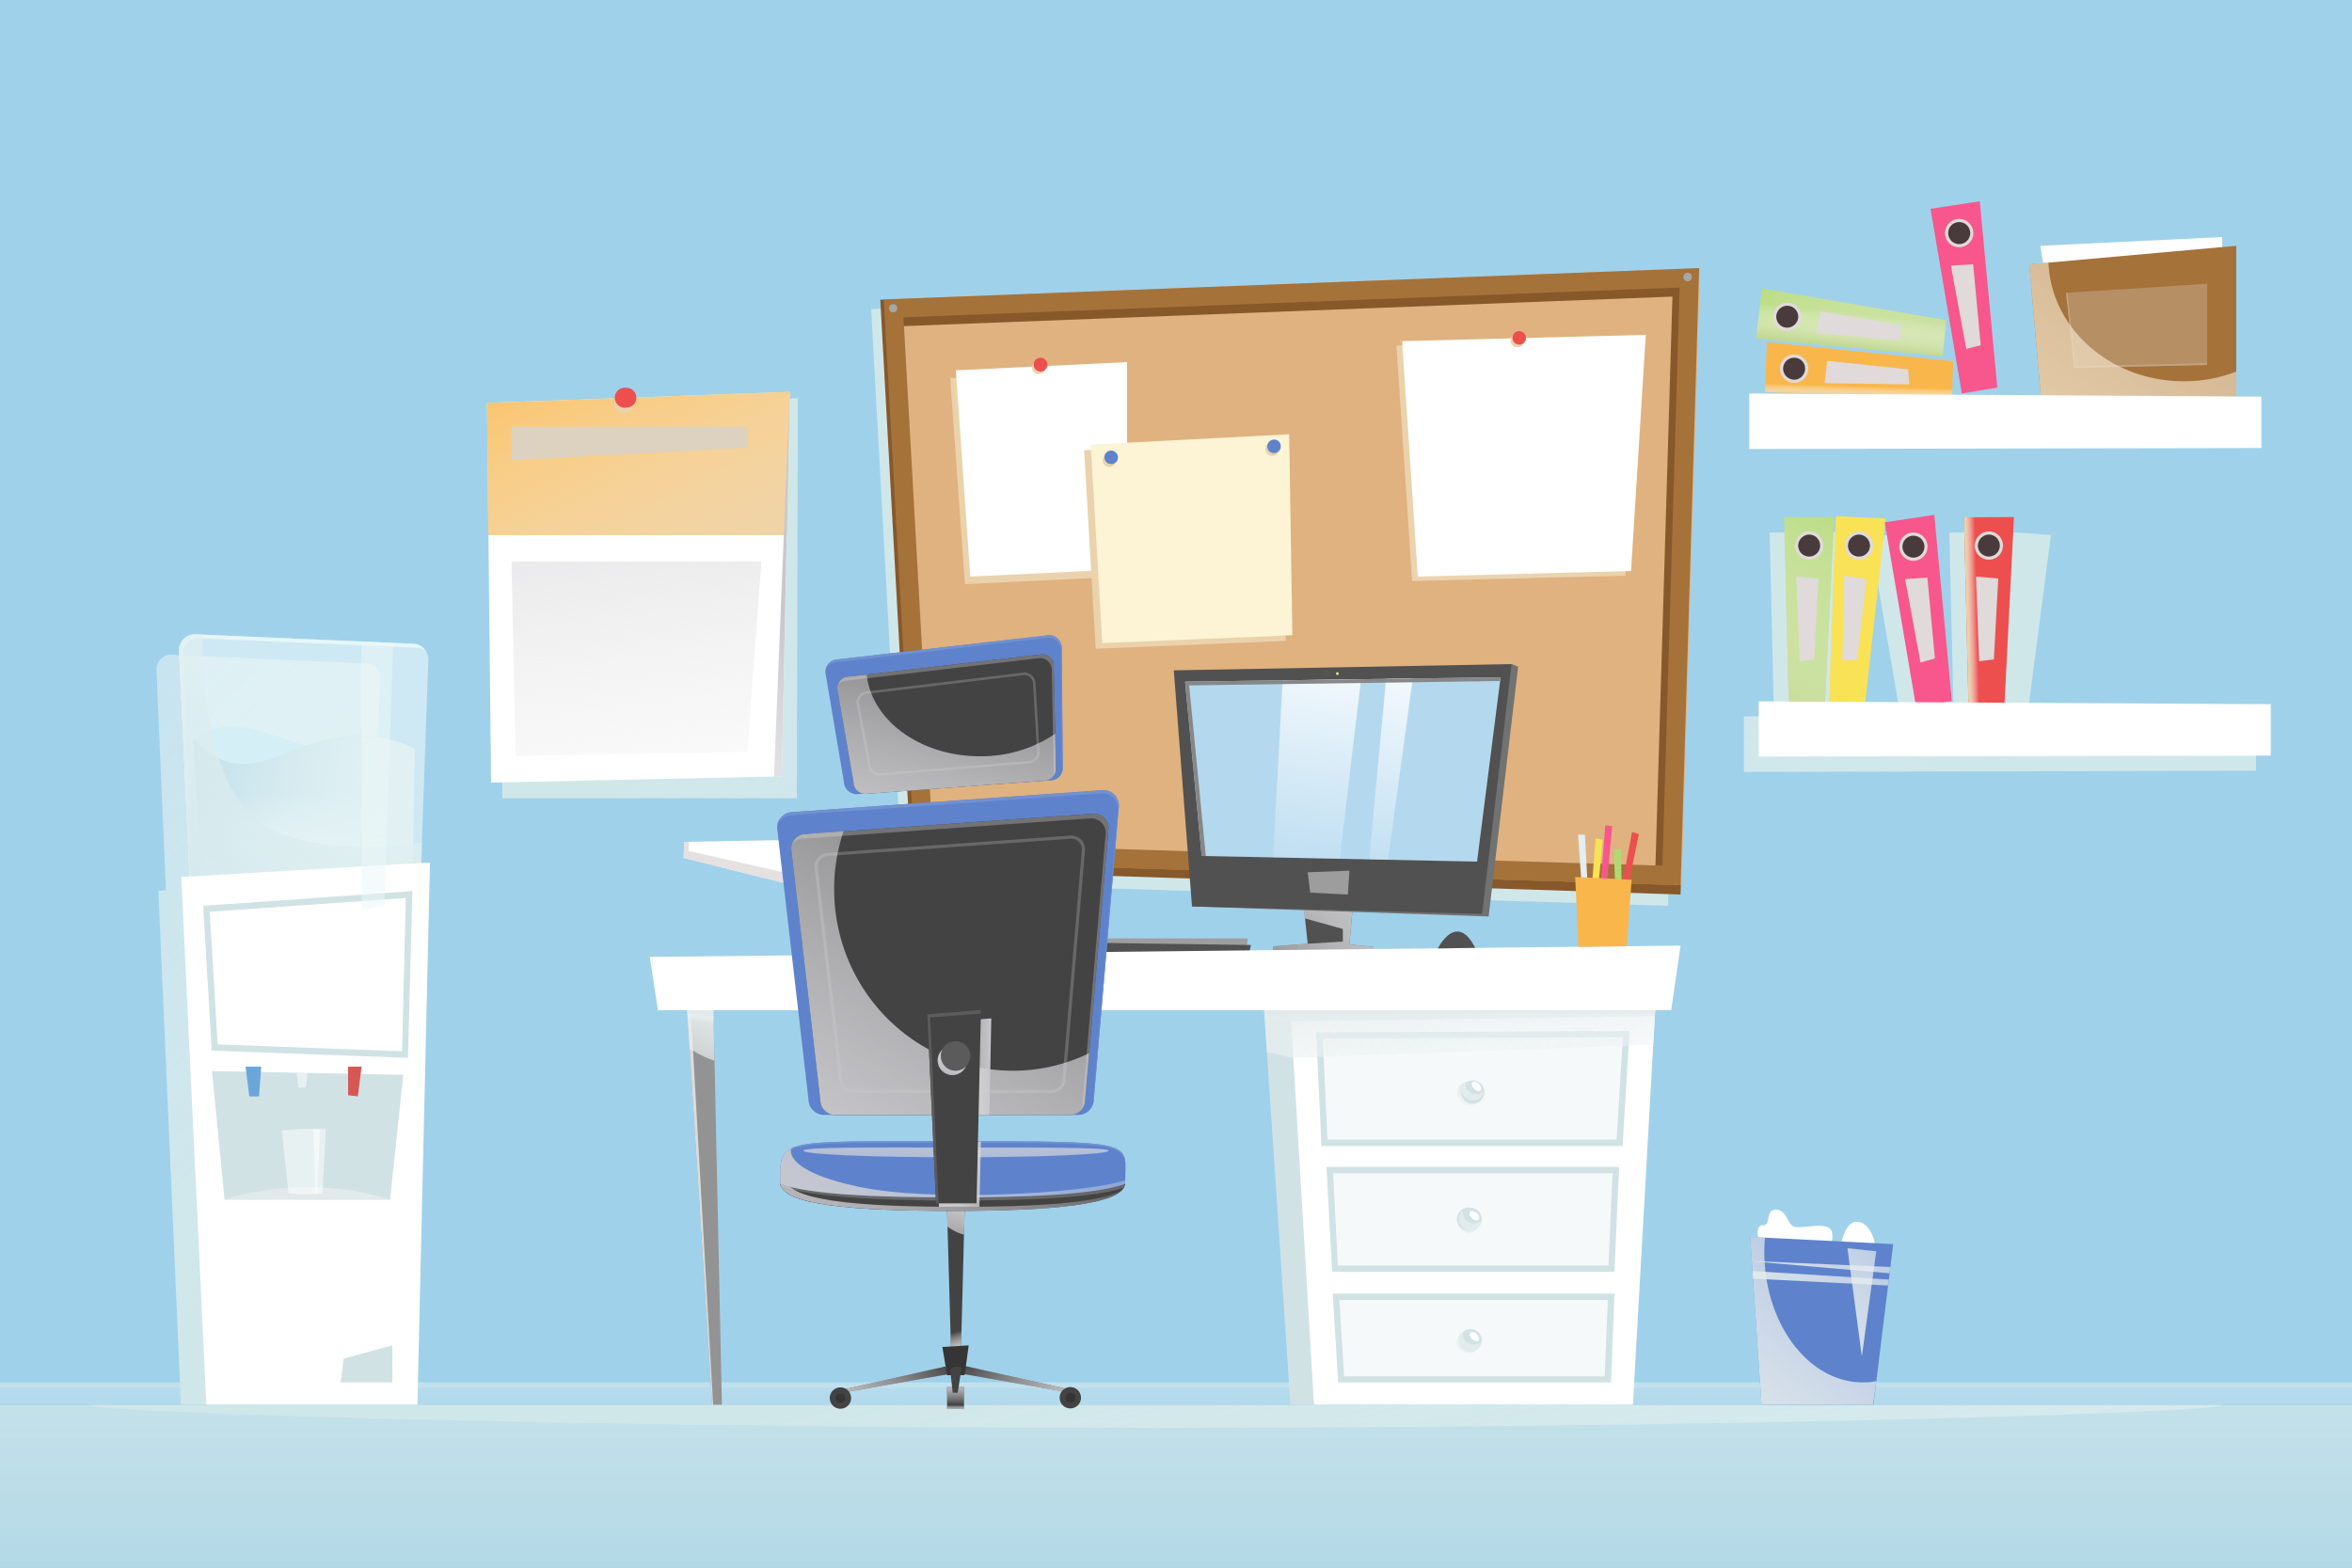 <svg xmlns="http://www.w3.org/2000/svg" xmlns:xlink="http://www.w3.org/1999/xlink" viewBox="0 0 750 500"><defs><linearGradient id="prefix__a" x1="375" y1="463.12" x2="375" y2="432.64" gradientUnits="userSpaceOnUse"><stop offset="0" stop-color="#fff" stop-opacity="0"/><stop offset="1" stop-color="#d0e7ea"/></linearGradient><linearGradient id="prefix__b" x1="375" y1="465.17" x2="375" y2="434.68" gradientTransform="matrix(1 0 0 -.24 0 550.79)" xlink:href="#prefix__a"/><linearGradient id="prefix__c" x1="375" y1="608.57" x2="375" y2="388.01" xlink:href="#prefix__a"/><linearGradient id="prefix__d" x1="487.2" y1="893.64" x2="361.26" y2="421.39" xlink:href="#prefix__a"/><linearGradient id="prefix__e" x1="762.78" y1="-5.93" x2="641.12" y2="160.07" gradientUnits="userSpaceOnUse"><stop offset="0" stop-color="#fff" stop-opacity="0"/><stop offset="1" stop-color="#ead2ac"/></linearGradient><linearGradient id="prefix__f" x1="538.54" y1="470.87" x2="626.54" y2="246.87" xlink:href="#prefix__a"/><linearGradient id="prefix__g" x1="598.19" y1="157.82" x2="552.44" y2="232.07" gradientUnits="userSpaceOnUse"><stop offset="0" stop-color="#fff" stop-opacity="0"/><stop offset="1" stop-color="#c3d893"/></linearGradient><linearGradient id="prefix__h" x1="599.21" y1="59.06" x2="553.47" y2="133.3" gradientTransform="rotate(-83.1 588.77 92.507)" xlink:href="#prefix__g"/><linearGradient id="prefix__i" x1="590.94" y1="99.92" x2="589.77" y2="110.42" xlink:href="#prefix__g"/><linearGradient id="prefix__j" x1="845.58" y1="399.76" x2="845.58" y2="402.66" gradientTransform="rotate(92.3 813.85 171.116)" xlink:href="#prefix__e"/><linearGradient id="prefix__k" x1="795.87" y1="382.46" x2="795.87" y2="385.36" gradientTransform="rotate(80.3 809.992 178.171)" xlink:href="#prefix__e"/><linearGradient id="prefix__l" x1="699.77" y1="351.3" x2="699.77" y2="354.2" gradientTransform="rotate(80.3 809.992 178.171)" xlink:href="#prefix__e"/><linearGradient id="prefix__m" x1="831.65" y1="359.33" x2="831.65" y2="362.23" gradientTransform="rotate(88.6 815.18 174.09)" xlink:href="#prefix__e"/><linearGradient id="prefix__n" x1="738.48" y1="393.69" x2="738.48" y2="396.59" gradientTransform="rotate(1.6 10352.693 -4965.194)" xlink:href="#prefix__e"/><linearGradient id="prefix__o" x1="-137.19" y1="109.55" x2="118.81" y2="359.55" xlink:href="#prefix__a"/><linearGradient id="prefix__p" x1="186.16" y1="416.14" x2="304.16" y2="296.14" xlink:href="#prefix__a"/><linearGradient id="prefix__q" x1="448.21" y1="250.23" x2="474.46" y2="169.48" xlink:href="#prefix__e"/><linearGradient id="prefix__r" x1="404.45" y1="472.31" x2="233.12" y2="227.65" xlink:href="#prefix__a"/><linearGradient id="prefix__s" x1="174.03" y1="86.92" x2="229.37" y2="200.25" xlink:href="#prefix__e"/><linearGradient id="prefix__t" x1="386.45" y1="332.66" x2="434.23" y2="285.48" gradientUnits="userSpaceOnUse"><stop offset="0" stop-color="#fff" stop-opacity="0"/><stop offset="1" stop-color="#c8c8cc"/></linearGradient><linearGradient id="prefix__u" x1="434.83" y1="291.56" x2="449.44" y2="201.39" gradientUnits="userSpaceOnUse"><stop offset="0" stop-color="#fff" stop-opacity="0"/><stop offset="1" stop-color="#fff"/></linearGradient><linearGradient id="prefix__v" x1="411.27" y1="287.74" x2="425.87" y2="197.57" xlink:href="#prefix__u"/><linearGradient id="prefix__w" x1="469.92" y1="376.66" x2="463.98" y2="306" gradientUnits="userSpaceOnUse"><stop offset="0" stop-color="#fff" stop-opacity="0"/><stop offset="1" stop-color="#e1e9ea"/></linearGradient><linearGradient id="prefix__x" x1="460.23" y1="359.98" x2="469.68" y2="347.7" xlink:href="#prefix__w"/><linearGradient id="prefix__y" x1="459.56" y1="400.89" x2="469.02" y2="388.61" xlink:href="#prefix__w"/><linearGradient id="prefix__z" x1="459.56" y1="439.25" x2="469.02" y2="426.98" xlink:href="#prefix__w"/><linearGradient id="prefix__aa" x1="472.15" y1="422.01" x2="466.7" y2="431.16" xlink:href="#prefix__w"/><linearGradient id="prefix__ab" x1="472.16" y1="383.41" x2="466.71" y2="392.56" xlink:href="#prefix__w"/><linearGradient id="prefix__ac" x1="472.93" y1="342.17" x2="467.49" y2="351.32" xlink:href="#prefix__w"/><linearGradient id="prefix__ad" x1="465.79" y1="339.94" x2="465.45" y2="321.68" xlink:href="#prefix__w"/><linearGradient id="prefix__ae" x1="210.1" y1="362.69" x2="226.52" y2="322.89" xlink:href="#prefix__w"/><linearGradient id="prefix__af" x1="223.93" y1="327.03" x2="224.43" y2="323.55" gradientUnits="userSpaceOnUse"><stop offset="0" stop-color="#fff" stop-opacity="0"/><stop offset=".19" stop-color="#fff" stop-opacity=".01"/><stop offset=".33" stop-color="#fdfefe" stop-opacity=".05"/><stop offset=".45" stop-color="#fbfcfc" stop-opacity=".12"/><stop offset=".56" stop-color="#f9fafa" stop-opacity=".22"/><stop offset=".66" stop-color="#f5f8f8" stop-opacity=".34"/><stop offset=".76" stop-color="#f0f4f5" stop-opacity=".49"/><stop offset=".86" stop-color="#ebf0f1" stop-opacity=".67"/><stop offset=".95" stop-color="#e5eced" stop-opacity=".88"/><stop offset="1" stop-color="#e1e9ea"/></linearGradient><linearGradient id="prefix__ag" x1="362.89" y1="202.29" x2="265.39" y2="368.29" xlink:href="#prefix__t"/><linearGradient id="prefix__ah" x1="1618.4" y1="429.37" x2="1592.65" y2="453.61" gradientTransform="matrix(-1 0 0 1 1930.54 0)" xlink:href="#prefix__t"/><linearGradient id="prefix__ai" x1="297.17" y1="429.48" x2="271.42" y2="453.72" xlink:href="#prefix__t"/><linearGradient id="prefix__aj" x1="304.72" y1="447.99" x2="304.66" y2="441.19" xlink:href="#prefix__t"/><linearGradient id="prefix__ak" x1="304.7" y1="448.1" x2="304.7" y2="449.58" xlink:href="#prefix__t"/><linearGradient id="prefix__al" x1="309.3" y1="423.36" x2="310.79" y2="428.27" xlink:href="#prefix__t"/><linearGradient id="prefix__am" x1="299.57" y1="410.33" x2="306.19" y2="384.06" xlink:href="#prefix__t"/><linearGradient id="prefix__an" x1="308.65" y1="359.15" x2="295.88" y2="403.53" xlink:href="#prefix__t"/><linearGradient id="prefix__ao" x1="324.66" y1="392.13" x2="310.84" y2="379.05" xlink:href="#prefix__t"/><linearGradient id="prefix__ap" x1="299.1" y1="340.2" x2="316.15" y2="340.2" xlink:href="#prefix__t"/><linearGradient id="prefix__aq" x1="304.8" y1="400.3" x2="304.8" y2="353.3" xlink:href="#prefix__t"/><linearGradient id="prefix__ar" x1="316.67" y1="171.11" x2="292.92" y2="269.36" xlink:href="#prefix__t"/><linearGradient id="prefix__as" x1="337.78" y1="324.66" x2="282.53" y2="404.41" xlink:href="#prefix__t"/><linearGradient id="prefix__at" x1="296.43" y1="359.53" x2="303.29" y2="339.57" xlink:href="#prefix__t"/><linearGradient id="prefix__au" x1="168.36" y1="225.27" x2="245.69" y2="188.61" xlink:href="#prefix__t"/><linearGradient id="prefix__av" x1="219.3" y1="321.65" x2="185.3" y2="79.99" xlink:href="#prefix__t"/><linearGradient id="prefix__aw" x1="186.82" y1="149.64" x2="194.2" y2="136.52" xlink:href="#prefix__e"/><linearGradient id="prefix__ax" x1="303.4" y1="275.3" x2="313.15" y2="230.8" xlink:href="#prefix__e"/><linearGradient id="prefix__ay" x1="288.99" y1="276.65" x2="348.49" y2="207.9" xlink:href="#prefix__e"/><linearGradient id="prefix__az" x1="322.93" y1="131.92" x2="327.98" y2="122.93" xlink:href="#prefix__e"/><linearGradient id="prefix__ba" x1="345.45" y1="161.5" x2="350.5" y2="152.51" xlink:href="#prefix__e"/><linearGradient id="prefix__bb" x1="397.39" y1="157.99" x2="402.45" y2="148.99" xlink:href="#prefix__e"/><linearGradient id="prefix__bc" x1="475.54" y1="123.41" x2="480.59" y2="114.41" xlink:href="#prefix__e"/><linearGradient id="prefix__bd" x1="97.52" y1="252.76" x2="98.52" y2="277.51" xlink:href="#prefix__a"/><linearGradient id="prefix__bf" x1="61.24" y1="255.09" x2="123.99" y2="265.34" xlink:href="#prefix__a"/><linearGradient id="prefix__bg" x1="200.64" y1="141.07" x2="50.14" y2="291.07" xlink:href="#prefix__a"/><linearGradient id="prefix__bh" x1="108.93" y1="319.53" x2="97.93" y2="383.03" xlink:href="#prefix__w"/><linearGradient id="prefix__bi" x1="663.74" y1="323.45" x2="547.4" y2="455.79" xlink:href="#prefix__w"/><linearGradient id="prefix__bj" x1="644.38" y1="331.59" x2="565.08" y2="421.8" xlink:href="#prefix__w"/><linearGradient id="prefix__bk" x1="645" y1="334.32" x2="564.05" y2="426.4" xlink:href="#prefix__w"/><linearGradient id="prefix__bl" x1="657.36" y1="340.35" x2="576.87" y2="431.9" xlink:href="#prefix__w"/><style>.prefix__dd{opacity:.5}.prefix__cv{mix-blend-mode:multiply}.prefix__dd,.prefix__h{fill:#fff}.prefix__i{fill:#a5723a}.prefix__j{fill:#ddd2c7;opacity:.3}.prefix__m{fill:#b1d873}.prefix__o{fill:#493b3b}.prefix__p{fill:none;stroke-miterlimit:10;stroke:#e0dada}.prefix__q{fill:#e0dada}.prefix__t{fill:#f9e255}.prefix__v{fill:#f7578c}.prefix__y{fill:#ed4f4f}.prefix__aa{fill:#f9b74b}.prefix__ae{fill:#87582a}.prefix__aj,.prefix__ay{fill:#d1e2e5}.prefix__an{fill:#515151}.prefix__aq{fill:#5b5b5b}.prefix__ay{opacity:.2}.prefix__bl{fill:#5e83cc}.prefix__bm{fill:#7191d1}.prefix__bn{fill:#434344}.prefix__bo{fill:#737375}.prefix__br{fill:#686868}.prefix__bt{fill:#353535}.prefix__cl{fill:#a8a7a7}.prefix__cv{fill:url(#prefix__bd)}</style></defs><g style="isolation:isolate"><path fill="#a0d1ea" d="M0 0h750v500H0z"/><path fill="url(#prefix__a)" opacity=".5" d="M0 440.9h750v7.17H0z"/><path fill="url(#prefix__b)" opacity=".5" d="M0 440.9h750v1.75H0z"/><path fill="#80bfd8" d="M0 448.1h750v51.88H0z"/><path style="mix-blend-mode:multiply" fill="url(#prefix__c)" d="M0 448.1h750v51.88H0z"/><path d="M368.4 455.4c187.9 0 340.3-5 340.3-7.3H28.1c0 2.3 152.3 7.3 340.3 7.3z" style="mix-blend-mode:multiply" fill="url(#prefix__d)"/><path class="prefix__h" d="M586.6 399.6s1-10.7 6-9.9 5.7 9.4 5.7 9.4M561.1 397.1s-1.9-6.5 1-6.3.6-5.4 4.4-5 3.2 5.4 6.4 5.6 10.3-1.8 11.2 1.4a5.8 5.8 0 01-1.1 5.3M652.9 92l-2.3-13.6 58-2.8v10"/><path class="prefix__i" d="M647.1 84.3l3.7 42.4 62.3 2.8V78.4l-66 5.9z"/><path class="prefix__j" d="M658.8 93.4l2.6 24 42.4-1V90.5l-45 2.9z"/><path class="prefix__j" d="M661.9 116.8l-2.6-23.5-.5.1 2.6 24 42.4-1v-.6l-41.9 1z"/><path d="M696.4 121.6c-23.4 0-42.4-16.9-43.2-37.9l-6.1.6 3.7 42.4 62.3 2.8v-11a45.9 45.9 0 01-16.7 3.1z" style="mix-blend-mode:multiply" fill="url(#prefix__e)"/><path d="M646.4 229l7.6-58.4-15.9-1.1-3.3 59.5h-.2l3-59.3-16 .2 1.4 59h-7.8l2.5-.4-5.6-59.5-15.6 2.4.2-1.2-16-.8-2.1 59.2h-1.3l3-58.9-16 .2 1.4 58.6h-9.6v17.7l163.3-.4v-16.3zm-50-56.8l9.7 56.6h-16z" style="mix-blend-mode:multiply" fill="url(#prefix__f)"/><path class="prefix__m" d="M568.9 165l1.5 59.8 11.5-.3 3-59.6-16 .1z"/><path style="mix-blend-mode:multiply" fill="url(#prefix__g)" d="M568.9 165l1.5 59.8 11.5-.3 3-59.6-16 .1z"/><path class="prefix__o" d="M577 178a4 4 0 01-4.1-3.9 4.1 4.1 0 013.9-4.1 4 4 0 014.1 3.9 4 4 0 01-3.9 4.1z"/><path class="prefix__p" d="M577 178a4 4 0 01-4.1-3.9 4.1 4.1 0 013.9-4.1 4 4 0 014.1 3.9 4 4 0 01-3.9 4.1z"/><path class="prefix__q" d="M579.9 184.5l-7.1-.6 1 27 4.7-.6 1.4-25.8z"/><path class="prefix__m" d="M560 107.9l59.5 5.7 1.1-11.5L561.8 92l-1.8 15.9z"/><path style="mix-blend-mode:multiply" fill="url(#prefix__h)" d="M560 107.9l59.5 5.7 1.1-11.5L561.8 92l-1.8 15.9z"/><path style="mix-blend-mode:multiply" fill="url(#prefix__i)" d="M560 107.9l59.5 5.7 1.1-11.5L561.8 92l-1.8 15.9z"/><path class="prefix__o" d="M573.9 101.4a4.1 4.1 0 01-4.4 3.6 4 4 0 114.4-3.6z"/><path class="prefix__p" d="M573.9 101.4a4.1 4.1 0 01-4.4 3.6 4 4 0 114.4-3.6z"/><path class="prefix__q" d="M580.6 99.3l-1.4 7 26.9 2.2v-4.8l-25.5-4.4z"/><path class="prefix__t" d="M585.4 164.6l-2.2 59.7 11.5.4 6.6-59.3-15.9-.8z"/><path style="mix-blend-mode:multiply" fill="url(#prefix__j)" d="M585.4 164.6l-2.2 59.7 11.5.4 6.6-59.3-15.9-.8z"/><path class="prefix__o" d="M592.6 178a3.9 3.9 0 01-3.8-4.1 4 4 0 014.1-3.9 4.1 4.1 0 013.9 4.2 4 4 0 01-4.2 3.8z"/><path class="prefix__p" d="M592.6 178a3.9 3.9 0 01-3.8-4.1 4 4 0 014.1-3.9 4.1 4.1 0 013.9 4.2 4 4 0 01-4.2 3.8z"/><path class="prefix__q" d="M595.2 184.6l-7.1-1-.6 27 4.7-.2 3-25.8z"/><path class="prefix__v" d="M601 166.6l10 58.9 11.4-1.9-5.6-59.4-15.8 2.4z"/><path style="mix-blend-mode:multiply" fill="url(#prefix__k)" d="M601 166.6l10 58.9 11.4-1.9-5.6-59.4-15.8 2.4z"/><path class="prefix__o" d="M610.8 178.3a4 4 0 113.3-4.6 4 4 0 01-3.3 4.6z"/><path class="prefix__p" d="M610.8 178.3a4 4 0 113.3-4.6 4 4 0 01-3.3 4.6z"/><path class="prefix__q" d="M614.6 184.2l-7.1.5 4.9 26.6 4.6-1.3-2.4-25.8z"/><path class="prefix__v" d="M615.6 66.6l10 58.9 11.3-1.9-5.6-59.4-15.7 2.4z"/><path style="mix-blend-mode:multiply" fill="url(#prefix__l)" d="M615.6 66.6l10 58.9 11.3-1.9-5.6-59.4-15.7 2.4z"/><path class="prefix__o" d="M625.4 78.3a4 4 0 01-4.6-3.2 4.012 4.012 0 117.9-1.4 4 4 0 01-3.3 4.6z"/><path class="prefix__p" d="M625.4 78.3a4 4 0 01-4.6-3.2 4.012 4.012 0 117.9-1.4 4 4 0 01-3.3 4.6z"/><path class="prefix__q" d="M629.2 84.3l-7.1.4 4.9 26.6 4.6-1.2-2.4-25.8z"/><path class="prefix__y" d="M626.3 165l1.4 59.8 11.5-.3 3-59.6-15.9.1z"/><path style="mix-blend-mode:multiply" fill="url(#prefix__m)" d="M626.3 165l1.4 59.8 11.5-.3 3-59.6-15.9.1z"/><path class="prefix__o" d="M634.3 178a4 4 0 01-4.1-3.9 4.1 4.1 0 013.9-4.1 4 4 0 014.1 3.9 4 4 0 01-3.9 4.1z"/><path class="prefix__p" d="M634.3 178a4 4 0 01-4.1-3.9 4.1 4.1 0 013.9-4.1 4 4 0 014.1 3.9 4 4 0 01-3.9 4.1z"/><path class="prefix__q" d="M637.2 184.5l-7.1-.6 1 27 4.7-.6 1.4-25.8z"/><path class="prefix__aa" d="M562.8 125.1l59.7 1.6.3-11.5-59.4-6.1-.6 16z"/><path style="mix-blend-mode:multiply" fill="url(#prefix__n)" d="M562.8 125.1l59.7 1.6.3-11.5-59.4-6.1-.6 16z"/><path class="prefix__o" d="M576.1 117.7a4 4 0 01-4.1 3.9 4.1 4.1 0 01-3.9-4.2 4 4 0 014.2-3.8 3.9 3.9 0 013.8 4.1z"/><path class="prefix__p" d="M576.1 117.7a4 4 0 01-4.1 3.9 4.1 4.1 0 01-3.9-4.2 4 4 0 014.2-3.8 3.9 3.9 0 013.8 4.1z"/><path class="prefix__q" d="M582.7 115.1l-.9 7.1 27 .4-.3-4.8-25.8-2.7z"/><path d="M119.1 279.5l2.1-63.2a5.5 5.5 0 00-.8-2.9l-.4-.4c-.1-.1-.2-.2-.2-.3l-.4-.3-.3-.2-.5-.3h-.2l-.7-.3h-1l-13.6-.6H102l-47.6-2.2a4.7 4.7 0 00-4.5 4.9l3 70.2-2.4.2 7.2 163.8h60.4l3.6-168.3z" style="mix-blend-mode:multiply" fill="url(#prefix__o)"/><path style="mix-blend-mode:multiply" fill="url(#prefix__p)" d="M277.8 98.6l10 182.7 244.1 7.6 5.9-200.5-260 10.2z"/><path class="prefix__ae" d="M534.5 94.1L529 278.6l-232.6-7.1-9.4-167.8 247.5-9.6m6.2-6.2l-260 7.7 10 181.7 245.2 8 4.8-197.4z"/><path fill="#e0b280" d="M282.1 95.5l10 179.3 244.1 7.5 5.9-196.8-260 10z"/><path style="mix-blend-mode:multiply" fill="url(#prefix__q)" d="M445.3 110.2l5 75.1 68-1.7 4.7-75.4-77.7 2z"/><path class="prefix__ae" d="M533.7 282.2l5.8-193.8-257.6 9.9 9.9 176.5zm-.4-187.6L527.8 279l-232.6-7.1-9.4-167.8z"/><path class="prefix__i" d="M535.6 91.7l-5.5 184.4-232.6-7.1-9.4-167.8 247.5-9.5m6.2-6.2l-260 10 10 179.3 244.1 7.5 5.9-196.8z"/><path style="mix-blend-mode:multiply" fill="url(#prefix__r)" d="M158.9 130.5l1.3 124.1h93.9l.3-127.6-95.5 3.5z"/><path class="prefix__h" d="M155.3 128.5l1.3 121.1 92.7-2 2.5-122.6-96.5 3.5z"/><path class="prefix__aa" d="M155.7 170.7h95.2l.9-45.7-96.5 3.5.4 42.2z"/><path style="mix-blend-mode:multiply" fill="url(#prefix__s)" d="M155.7 170.7h95.2l.9-45.7-96.5 3.5.4 42.2z"/><path class="prefix__aj" d="M403.1 322.2l8.4 125.8h7.5l-5.2-125.8h-10.7z"/><path class="prefix__h" d="M218 273.6l.2-5.1 33.1-.6-.9 13.8-32.4-8.1z"/><path fill="#e5e1e1" d="M219.6 271.4v-2.9h-1.4l-.2 5.1 32.4 8.1.2-3.3-31-7z"/><path fill="#e2eef2" d="M505.1 293l-1.9-26.8h2.2l1.4 26.8h-1.7z"/><path class="prefix__t" d="M506.7 294.2l2.1-26.8 2.3.4-2.6 26.6-1.8-.2z"/><path class="prefix__v" d="M509.8 289.9l2.1-26.7 2.2.3-2.5 26.7-1.8-.3z"/><path class="prefix__m" d="M515.6 297.6l-1-26.8 2.3.1.5 26.8-1.8-.1z"/><path class="prefix__y" d="M515.5 291.8l4.9-26.4 2.2.6-5.4 26.2-1.7-.4z"/><path fill="#9d9e9e" d="M335.5 302.3l-.4-3h62.8l-.4 3h-62z"/><path class="prefix__an" d="M334.5 305.1l63.8-1 .6-2.7-65-.9.6 4.6zM414.8 280.3L417 301l-11 .8v1.5h32.3v-1.2l-8-.9 2.1-23.5"/><path style="mix-blend-mode:multiply" fill="url(#prefix__t)" d="M438.3 302.1l-8-.9 1.9-21.5-17.2 2.9 1.1 10.3 12.1 3.4v4l-11.2.7-11 .8v1.5h32.3v-1.2z"/><path fill="#717272" d="M482 211.8l-101.9 77.3 94.6 3.2 9.4-79.7-2.1-.8z"/><path class="prefix__an" d="M374.3 213.8l5.8 75.3 92.5 2.4 9.4-79.7-107.7 2z"/><path class="prefix__aq" d="M377.9 217.4l5.3 55.6 86.5 1.8 8.8-58.8-100.6 1.4z"/><path fill="#b4d9ef" d="M377.9 217.4l5.3 55.6 87.8 1.8 7.5-58.8-100.6 1.4z"/><path fill="url(#prefix__u)" d="M450.5 216.4l-8.5.1-5.4 57.6 6 .1 7.9-57.8z"/><path fill="url(#prefix__v)" d="M406 273.5l21.2.4 6.8-57.3-25 .4-3 56.5z"/><path fill="#878787" d="M379.2 218.6l99.1-1.4.2-1.2-100.6 1.4 5.3 55.6h1.3l-5.3-54.4z"/><path fill="#9d9d9e" d="M417 278.2l.8 6.5 12 .6.5-7.6"/><path d="M424.3 214.8a1.1 1.1 0 11-2.2 0 1.1 1.1 0 112.2 0z" fill="#555556"/><path d="M426.9 214.8a.5.5 0 01-.4.5.5.5 0 01-.5-.5.5.5 0 01.5-.4.4.4 0 01.4.4z" fill="#dce28a"/><path class="prefix__h" d="M209.8 322.2h323.1l3-20.6-328.7 3.6 2.6 17zM411.5 322.2L419 448h101.7l7.1-125.8H411.5z"/><path class="prefix__aj" d="M517.5 330.8l-2 32.7h-92.2l-1.5-32.3 95.7-.4m2.1-2l-99.9.5 1.7 36.2h96l2.2-36.7z"/><path class="prefix__ay" d="M519.6 328.8l-99.9.5 1.7 36.2h96l2.2-36.7z"/><path class="prefix__aj" d="M514.2 374.2l-1.3 29.4h-86.3l-1.5-29.4h89.1m2.1-2H423l1.8 33.4h90l1.5-33.4z"/><path class="prefix__ay" d="M516.3 372.2H423l1.8 33.4h90l1.5-33.4z"/><path class="prefix__aj" d="M512.7 414.6l-1 24.4h-83.1l-1.5-24.4h85.6m2.1-2H425l1.7 28.3h87l1.1-28.3z"/><path class="prefix__ay" d="M514.8 412.6H425l1.7 28.3h87l1.1-28.3z"/><path style="mix-blend-mode:multiply" fill="url(#prefix__w)" d="M404 335.6l8.4 1.8 114.8-4.2.6-11H403.1l.9 13.4z"/><path d="M472.5 348.7a3.6 3.6 0 01-3.6 3.7 3.7 3.7 0 110-7.3 3.6 3.6 0 013.6 3.6z" style="mix-blend-mode:multiply" fill="url(#prefix__x)"/><path d="M471.9 389.7a3.7 3.7 0 01-3.7 3.6 3.7 3.7 0 010-7.3 3.7 3.7 0 013.7 3.7z" style="mix-blend-mode:multiply" fill="url(#prefix__y)"/><path d="M471.9 428a3.8 3.8 0 01-3.7 3.7 3.7 3.7 0 01-3.6-3.7 3.6 3.6 0 013.6-3.6 3.7 3.7 0 013.7 3.6z" style="mix-blend-mode:multiply" fill="url(#prefix__z)"/><path class="prefix__aj" d="M473.3 347.7a3.7 3.7 0 11-7.3 0 3.7 3.7 0 017.3 0z"/><path class="prefix__h" d="M472.2 347.7c-.5.5-1.4.3-2.1-.4s-1-1.6-.6-2.1 1.4-.2 2.1.5 1 1.6.6 2z"/><path class="prefix__aj" d="M472.5 388.9a3.6 3.6 0 01-3.6 3.6 3.7 3.7 0 110-7.3 3.6 3.6 0 013.6 3.7z"/><circle class="prefix__aj" cx="468.9" cy="427.5" r="3.6"/><path d="M470 428.8a3.6 3.6 0 01-3.6-3.6v-.4a3.7 3.7 0 002.5 6.4 3.7 3.7 0 003.6-3.4 3.6 3.6 0 01-2.5 1z" style="mix-blend-mode:multiply" fill="url(#prefix__aa)"/><path d="M470 390.2a3.6 3.6 0 01-3.6-3.6v-.4a3.7 3.7 0 002.5 6.4 3.7 3.7 0 003.6-3.4 3.6 3.6 0 01-2.5 1z" style="mix-blend-mode:multiply" fill="url(#prefix__ab)"/><path d="M470.8 349a3.7 3.7 0 01-3.6-3.7v-.3a3.8 3.8 0 00-1.2 2.7 3.7 3.7 0 007.3.3 3.7 3.7 0 01-2.5 1z" style="mix-blend-mode:multiply" fill="url(#prefix__ac)"/><path class="prefix__h" d="M471.4 389c-.4.4-1.3.2-2.1-.5s-1-1.6-.5-2 1.3-.3 2.1.4.9 1.6.5 2.1zM471.5 427.6c-.4.4-1.4.2-2.1-.5s-1-1.6-.6-2 1.4-.3 2.1.4 1 1.6.6 2.1z"/><path style="mix-blend-mode:multiply" fill="url(#prefix__ad)" d="M403.3 325l8.4.8 116-1.7.1-1.9H403.1l.2 2.8z"/><path fill="#939393" d="M219.1 322.2l8 125.8h3.1l-2.7-125.8h-8.4z"/><path fill="#dbdcdd" d="M220.3 322.8h7.2v-.6h-8.4l8 125.8h.3l-7.1-125.2z"/><path d="M227.5 322.2h-8.4l.8 12.2a36.2 36.2 0 007.9 3.9z" style="mix-blend-mode:multiply" fill="url(#prefix__ae)"/><path d="M227.5 322.2h-8.4l.8 12.2a36.2 36.2 0 007.9 3.9z" style="mix-blend-mode:multiply" fill="url(#prefix__af)"/><path class="prefix__an" d="M458.5 302.5s5.9-12 11.9-.2"/><path class="prefix__bl" d="M348.8 350.6a5 5 0 01-5 5h-81a5 5 0 01-5-5l-10-86.6a5 5 0 015-5l99-7a5 5 0 015 5z"/><path class="prefix__bm" d="M351.8 252l-99 7a5.1 5.1 0 00-4.9 4 5.1 5.1 0 014.6-3l99-7a5.1 5.1 0 015 5l-8 93.6c0 .4-.1.7-.1 1a6.5 6.5 0 00.4-2l8-93.6a5 5 0 00-5-5z"/><path class="prefix__bn" d="M346 351a4.7 4.7 0 01-4.6 4.6h-75.2a4.7 4.7 0 01-4.6-4.6l-9.3-80.4a4.7 4.7 0 014.6-4.6l91.9-6.5a4.7 4.7 0 014.7 4.6z"/><path class="prefix__bo" d="M348.8 259.5l-91.9 6.5a4.5 4.5 0 00-4.3 3.1 4.4 4.4 0 013.4-1.6l91.9-6.5a4.7 4.7 0 014.7 4.6l-7.5 86.9a3.7 3.7 0 01-.3 1.5 4.1 4.1 0 001.2-3l7.5-86.9a4.7 4.7 0 00-4.7-4.6z"/><path d="M339.3 344.2a4 4 0 01-4 3.9H272a3.9 3.9 0 01-3.9-3.9l-7.9-67.8a4 4 0 013.9-3.9l77.5-5.5a3.9 3.9 0 013.9 3.9z" stroke="#686868" fill="none" stroke-miterlimit="10"/><path d="M323 341.5c-31.5 0-57-25.9-57-57.9a56.9 56.9 0 013-18.5l-12.1.9a4.7 4.7 0 00-4.6 4.6l9.3 80.4a4.7 4.7 0 004.6 4.6h75.2a4.7 4.7 0 004.6-4.6l1.3-15.1a55.3 55.3 0 01-24.3 5.6z" style="mix-blend-mode:multiply" fill="url(#prefix__ag)"/><path class="prefix__bl" d="M338.9 244.8a3.9 3.9 0 01-3.8 4.1l-61.8 4.4a4.1 4.1 0 01-4.2-3.9l-5.9-34.9a4.1 4.1 0 013.9-4.2l67.3-7.7a4.1 4.1 0 014.2 3.9z"/><path class="prefix__bm" d="M334.4 202.6l-67.3 7.7a4.1 4.1 0 00-3.9 3.4 3.9 3.9 0 013.6-2.5l67.3-7.8a4 4 0 014.2 3.9l.4 38.3a2.5 2.5 0 01-.1.8 4.5 4.5 0 00.3-1.6l-.4-38.3a4 4 0 00-4.1-3.9z"/><path class="prefix__bn" d="M336.7 245.1a3.7 3.7 0 01-3.6 3.9l-57.1 4.2a3.7 3.7 0 01-3.8-3.6l-5.2-29.9a3.7 3.7 0 013.6-3.9l61.6-7.1a3.6 3.6 0 013.8 3.6z"/><path class="prefix__bo" d="M332.2 208.7l-61.6 7.1a3.8 3.8 0 00-3.4 2.6 3.4 3.4 0 012.7-1.3l61.6-7.2a3.8 3.8 0 013.9 3.6l.6 32.8a2.8 2.8 0 01-.1 1.3 3.6 3.6 0 00.8-2.5l-.7-32.8a3.6 3.6 0 00-3.8-3.6z"/><path class="prefix__br" d="M280.5 247.4h-.1a3.6 3.6 0 01-3.6-3.5l-3.7-19.7a3.5 3.5 0 013.4-3.7l50-6a3.6 3.6 0 013.7 3.4l1.3 21.9a3.6 3.6 0 01-3.4 3.7zm46.1-32.1l-50 6a2.7 2.7 0 00-2.7 2.8l3.7 19.7a2.8 2.8 0 002.8 2.8l47.6-3.9a2.8 2.8 0 002.7-2.9l-1.3-21.8a2.8 2.8 0 00-2.8-2.7z"/><path class="prefix__bn" d="M307.8 435.7l33.5 7.5-.5.9-33.8-5.9"/><path style="mix-blend-mode:multiply" fill="url(#prefix__ah)" d="M307.8 435.7l33.5 7.5-.5.9-33.8-5.9"/><path class="prefix__bn" d="M337.9 445.8a3.4 3.4 0 003.4 3.4 3.4 3.4 0 100-6.8 3.4 3.4 0 00-3.4 3.4z"/><path class="prefix__bt" d="M339.8 445.8a1.5 1.5 0 001.5 1.5 1.6 1.6 0 001.6-1.5 1.6 1.6 0 00-1.6-1.6 1.6 1.6 0 00-1.5 1.6z"/><path class="prefix__bn" d="M301.5 435.8l-33.5 7.6.5.8 33.8-5.9"/><path style="mix-blend-mode:multiply" fill="url(#prefix__ai)" d="M301.5 435.8l-33.5 7.6.5.8 33.8-5.9"/><path class="prefix__bn" d="M302 442.4h5.4v6.91H302z"/><path style="mix-blend-mode:multiply" fill="url(#prefix__aj)" d="M302 442.4h5.4v6.91H302z"/><path style="mix-blend-mode:multiply" fill="url(#prefix__ak)" d="M302 442.4h5.4v6.91H302z"/><path class="prefix__bn" d="M302 386.2l1.4 49.7h2.9l1.3-50.2"/><path style="mix-blend-mode:multiply" fill="url(#prefix__al)" d="M302 386.2l1.4 49.7h2.9l1.3-50.2"/><path d="M302.1 391.2a16.3 16.3 0 005.3 2.6l.2-8.1-5.6.5z" style="mix-blend-mode:multiply" fill="url(#prefix__am)"/><path d="M358.8 377.2c0-7.3-24.7-13.2-55-13.2s-55 5.9-55 13.2 24.6 9 55 9 55-1.8 55-9z" fill="#4e69a8"/><path class="prefix__bn" d="M358.8 377.2c0-7.3-24.7-13.2-55-13.2s-55 5.9-55 13.2 24.6 9 55 9 55-1.8 55-9z"/><path class="prefix__br" d="M249 378.4c9.1 3.2 30.3 4.5 54.8 4.5s45.3-.9 54.5-4.1a3.3 3.3 0 00.4-1.4 5.7 5.7 0 00-.3-1.8c-1.9-3.9-10.8-7.2-23.6-9.3a279.3 279.3 0 00-31-1.3c-14 0-24.6.5-32.5 1.5-11.5 2-19.5 5.1-21.9 8.6a8.4 8.4 0 00-.6 2.4c0 .4-.1.5.2.9z"/><path d="M305.6 384.9c-30.4 0-55-1.8-55-9.1a4.8 4.8 0 012-3.5c-2.5 1.5-3.8 3.1-3.8 4.9 0 7.2 24.6 9 55 9 26.4 0 48.5-1.3 53.8-6.5-7.5 4.1-27.9 5.2-52 5.2z" style="mix-blend-mode:multiply" fill="url(#prefix__an)"/><path class="prefix__bl" d="M358.7 377.6c0-.1.1-.3.1-.4 0-13.2 5.1-13.2-55-13.2-56 0-55-1-55 13.2v.4c8.9 3.3 30.2 4.3 55 4.3s46-1 54.9-4.3z"/><path class="prefix__bm" d="M303.8 364.5c50.8 0 55 0 55.1 7.9.1-8.4-3.2-8.4-55.1-8.4-54.6 0-55.1-.9-55 12.2 0-12.6 1.1-11.7 55-11.7z"/><path d="M298.4 364l1 20.9h12.9l.5-20.8h-14.4z" style="mix-blend-mode:multiply" fill="url(#prefix__ao)"/><path style="mix-blend-mode:multiply" fill="url(#prefix__ap)" d="M300.4 355.6h15.1l.6-30.8-17 1.3 1.3 29.5z"/><path d="M353.5 367c0 1.2-21.8 2.1-48.7 2.1s-48.6-.9-48.6-2.1 21.7-1 48.6-1 48.7-.1 48.7 1z" style="mix-blend-mode:multiply" fill="url(#prefix__aq)"/><path class="prefix__bt" d="M300.5 429.6l1.5 9h5.6l1.3-9.5-8.4.5z"/><path class="prefix__bn" d="M303 436.9l.8 7.3h1.6l1.2-7.8a2.6 2.6 0 00-3.6.5zM271.4 445.9a3.4 3.4 0 01-3.4 3.4 3.4 3.4 0 110-6.8 3.4 3.4 0 013.4 3.4z"/><path class="prefix__bt" d="M269.5 445.9a1.5 1.5 0 01-1.5 1.5 1.6 1.6 0 01-1.6-1.5 1.5 1.5 0 011.6-1.5 1.5 1.5 0 011.5 1.5z"/><path d="M312.4 241.2c-19 0-34.5-11.5-36-26l-5.8.6a3.7 3.7 0 00-3.6 3.9l5.2 29.9a3.7 3.7 0 003.8 3.6l57.1-4.2a3.7 3.7 0 003.6-3.9l-.2-11.1a41.9 41.9 0 01-24.1 7.2z" style="mix-blend-mode:multiply" fill="url(#prefix__ar)"/><path d="M273.8 378.5c-24.6-5.2-21.5-12.2-21.5-12.2-3.7 1.8-3.5 5.1-3.5 10.9v.4c8.9 3.3 30.2 4.3 55 4.3s46-1 54.9-4.3c0-.1.1-.3.1-.4v-.8c-12.8 4.4-62.4 7-85 2.1z" style="mix-blend-mode:multiply" fill="url(#prefix__as)"/><path class="prefix__bn" d="M311.4 383.8h-12.9l-2.8-60.3 17.1-1.4-1.4 61.7z"/><path class="prefix__aq" d="M296.6 324.5l16.1-1.2.1-1.2-17.1 1.4 2.8 60.3h.8l-2.7-59.3z"/><path d="M308.4 338.2a4.7 4.7 0 11-4.6-4.7 4.7 4.7 0 014.6 4.7z" style="mix-blend-mode:multiply" fill="url(#prefix__at)"/><path class="prefix__aq" d="M309.4 336.8a4.7 4.7 0 11-4.6-4.7 4.7 4.7 0 014.6 4.7z"/><path class="prefix__aa" d="M503.3 302l15.4-.2 1.6-21.2-18-.9 1 22.3z"/><path style="mix-blend-mode:multiply" fill="url(#prefix__au)" d="M251.8 125l-5 122.7 2.5-.1 2.5-122.6z"/><path fill="url(#prefix__av)" d="M163.1 179.1l1.3 62 73.9-1.3 4.5-60.7h-79.7z"/><path style="mix-blend-mode:soft-light" fill="#ddd1bf" d="M163.1 136.1v10.7l75.2-4v-6.7h-75.2z"/><path d="M202.1 128.1a3.2 3.2 0 11-6.3 0 3.2 3.2 0 016.3 0z" style="mix-blend-mode:multiply" fill="url(#prefix__aw)"/><path class="prefix__y" d="M202.9 126.9a3.1 3.1 0 01-3.1 3.1 3.2 3.2 0 110-6.3 3.1 3.1 0 013.1 3.2z"/><circle class="prefix__cl" cx="284.8" cy="98.3" r="1.3"/><path class="prefix__cl" d="M539.5 88.4a1.3 1.3 0 01-1.3 1.3 1.3 1.3 0 01-1.4-1.3 1.4 1.4 0 011.4-1.4 1.3 1.3 0 011.3 1.4z"/><path style="mix-blend-mode:multiply" fill="url(#prefix__ax)" d="M303 120.6l4.7 65.7 50-2.4v-66l-54.7 2.7z"/><path class="prefix__h" d="M304.8 118.1l4.6 65.8 50-2.4v-66l-54.6 2.6z"/><path style="mix-blend-mode:multiply" fill="url(#prefix__ay)" d="M345.7 143.6l3.7 63.3 60.6-2.5-1-64.2-63.3 3.4z"/><path fill="#fcf4d4" d="M347.8 141.8l3.7 63.3 60.6-2.5-1-64.1-63.3 3.3z"/><path class="prefix__h" d="M447.1 108.8l5 75.1 68-1.8 4.7-75.3-77.7 2z"/><path d="M333.4 117.2a2.1 2.1 0 01-2.2 2.1 2.1 2.1 0 01-2.1-2.1 2.1 2.1 0 012.1-2.2 2.2 2.2 0 012.2 2.2z" style="mix-blend-mode:multiply" fill="url(#prefix__az)"/><path class="prefix__y" d="M334 116.3a2.2 2.2 0 01-2.2 2.2 2.2 2.2 0 010-4.4 2.2 2.2 0 012.2 2.2z"/><path d="M355.9 146.8a2.2 2.2 0 01-2.2 2.1 2.1 2.1 0 01-2.1-2.1 2.1 2.1 0 012.1-2.2 2.2 2.2 0 012.2 2.2z" style="mix-blend-mode:multiply" fill="url(#prefix__ba)"/><path class="prefix__bl" d="M356.5 145.9a2.1 2.1 0 01-2.2 2.1 2.1 2.1 0 01-2.1-2.1 2.1 2.1 0 012.1-2.2 2.2 2.2 0 012.2 2.2z"/><path d="M407.8 143.2a2.1 2.1 0 01-2.1 2.2 2.2 2.2 0 01-2.2-2.2 2.1 2.1 0 012.2-2.1 2.1 2.1 0 012.1 2.1z" style="mix-blend-mode:multiply" fill="url(#prefix__bb)"/><path class="prefix__bl" d="M408.4 142.4a2.1 2.1 0 01-2.1 2.1 2.1 2.1 0 01-2.2-2.1 2.2 2.2 0 012.2-2.2 2.1 2.1 0 012.1 2.2z"/><path d="M486 108.7a2.2 2.2 0 01-2.2 2.1 2.1 2.1 0 01-2.1-2.1 2.1 2.1 0 012.1-2.2 2.2 2.2 0 012.2 2.2z" style="mix-blend-mode:multiply" fill="url(#prefix__bc)"/><path class="prefix__y" d="M486.6 107.8a2.1 2.1 0 01-2.2 2.1 2.1 2.1 0 01-2.1-2.1 2.1 2.1 0 012.1-2.2 2.2 2.2 0 012.2 2.2z"/><path d="M61.5 235.6s6.3-5.4 17.3-3.4 36 14.7 53.5 6.5c0 0-62.2 23.7-70.8-3.1z" fill="#afe0ef"/><path d="M61.5 235.6l3.3 49.7 66.7-3.3.8-43.3a41.4 41.4 0 00-17.5-4c-23.5 0-35.2 19.7-53.3.9z" fill="#84bdd3"/><path class="prefix__cv" d="M61.5 235.6l3.3 49.7 66.7-3.3.8-43.3a41.4 41.4 0 00-17.5-4c-23.5 0-35.2 19.7-53.3.9z"/><path class="prefix__cv" d="M61.5 235.6l3.3 49.7 66.7-3.3.8-43.3a41.4 41.4 0 00-17.5-4c-23.5 0-35.2 19.7-53.3.9z"/><path d="M61.5 235.6l3.3 49.7 66.7-3.3.8-43.3a41.4 41.4 0 00-17.5-4c-23.5 0-35.2 19.7-53.3.9z" style="mix-blend-mode:multiply" fill="url(#prefix__bf)"/><path d="M136.6 210.3a5 5 0 00-5-5l-69.5-3a5.1 5.1 0 00-5 5l4 86.9a5 5 0 005 5h62.5a5 5 0 005-5z" opacity=".6" fill="#edf8f9"/><path d="M62.4 295.4l-4-86.8a5 5 0 015-5l69.5 3a5.4 5.4 0 012.8.8 5.2 5.2 0 00-4.1-2.1l-69.5-3a5.1 5.1 0 00-5 5l4 86.9a5 5 0 002.2 4.1 4.8 4.8 0 01-.9-2.9z" opacity=".8" fill="#edf8f9"/><path d="M134.6 268.6c-12.1 2.1-30.1 3.2-46.1-3.2-23.2-9.3-24.1-50.8-23.8-63h-2.6a5.1 5.1 0 00-5 5l3.9 83.7 72.9-4.7z" style="mix-blend-mode:multiply" fill="url(#prefix__bg)"/><path class="prefix__h" d="M57.8 279.7l8 168.3h67.3l4-172.9-79.3 4.6z"/><path class="prefix__aj" d="M129.4 286.4l-1.2 48.9-58.8-2.2-2.5-42.3 62.5-4.4m2.1-2.2l-66.7 4.7 2.7 46.2 62.6 2.3 1.4-53.2zM67.6 341.6l4 41h52.8l4.2-39.8-61-1.2z"/><path d="M71.6 382.6s24.4-8.9 52.8 0z" style="mix-blend-mode:multiply" fill="url(#prefix__bh)"/><path fill="#6ba6db" d="M78.3 340.2l1.2 9.5h3.1l.7-9.5h-5z"/><path fill="#d65754" d="M111 340.2v9.1l3.1.4 1.2-9.5H111z"/><path class="prefix__dd" d="M94.6 342.1l.6 4.8h2.3l.6-4.7-3.5-.1zM89.9 360.6l2.1 20a42.2 42.2 0 0010.8 0l1.1-20.4a80.4 80.4 0 00-14 .4z"/><path class="prefix__dd" d="M101.1 380.8l.9-20.7h-2.1l.7 20.8z"/><path class="prefix__aj" d="M109.6 433.3l-1 7.6h16.5v-11.8l-15.5 4.2z"/><path fill="#edf8f9" opacity=".5" d="M115.3 204.6v85.5l7.3-1.2 2.8-83.8-10.1-.5z"/><path class="prefix__h" d="M560.8 223.7l163.3.9V241l-163.3.3v-17.6zM557.8 125.5l163.3 1v16.4l-163.3.3v-17.7z"/><path class="prefix__bl" d="M561.7 448h35.7l6.3-51.2-45.6-2.3 3.6 53.5z"/><path d="M594 440.9c-17.3 0-31.4-18.7-31.4-41.7 0-1.5.1-3 .2-4.5l-4.7-.2 3.6 53.5h35.6l1-7.5a20.9 20.9 0 01-4.3.4z" style="mix-blend-mode:multiply" fill="url(#prefix__bi)"/><path style="mix-blend-mode:overlay" fill="url(#prefix__bj)" d="M602.5 406.1l.3-2-44.1-1.9v.1l43.8 3.8z"/><path style="mix-blend-mode:overlay" fill="url(#prefix__bk)" d="M602 410l.3-1.9-43.4-2.7.1 2.4 43 2.2z"/><path style="mix-blend-mode:soft-light" fill="url(#prefix__bl)" d="M589.1 398.1l9.2 1-4.6 33.5-4.6-34.5z"/></g></svg>